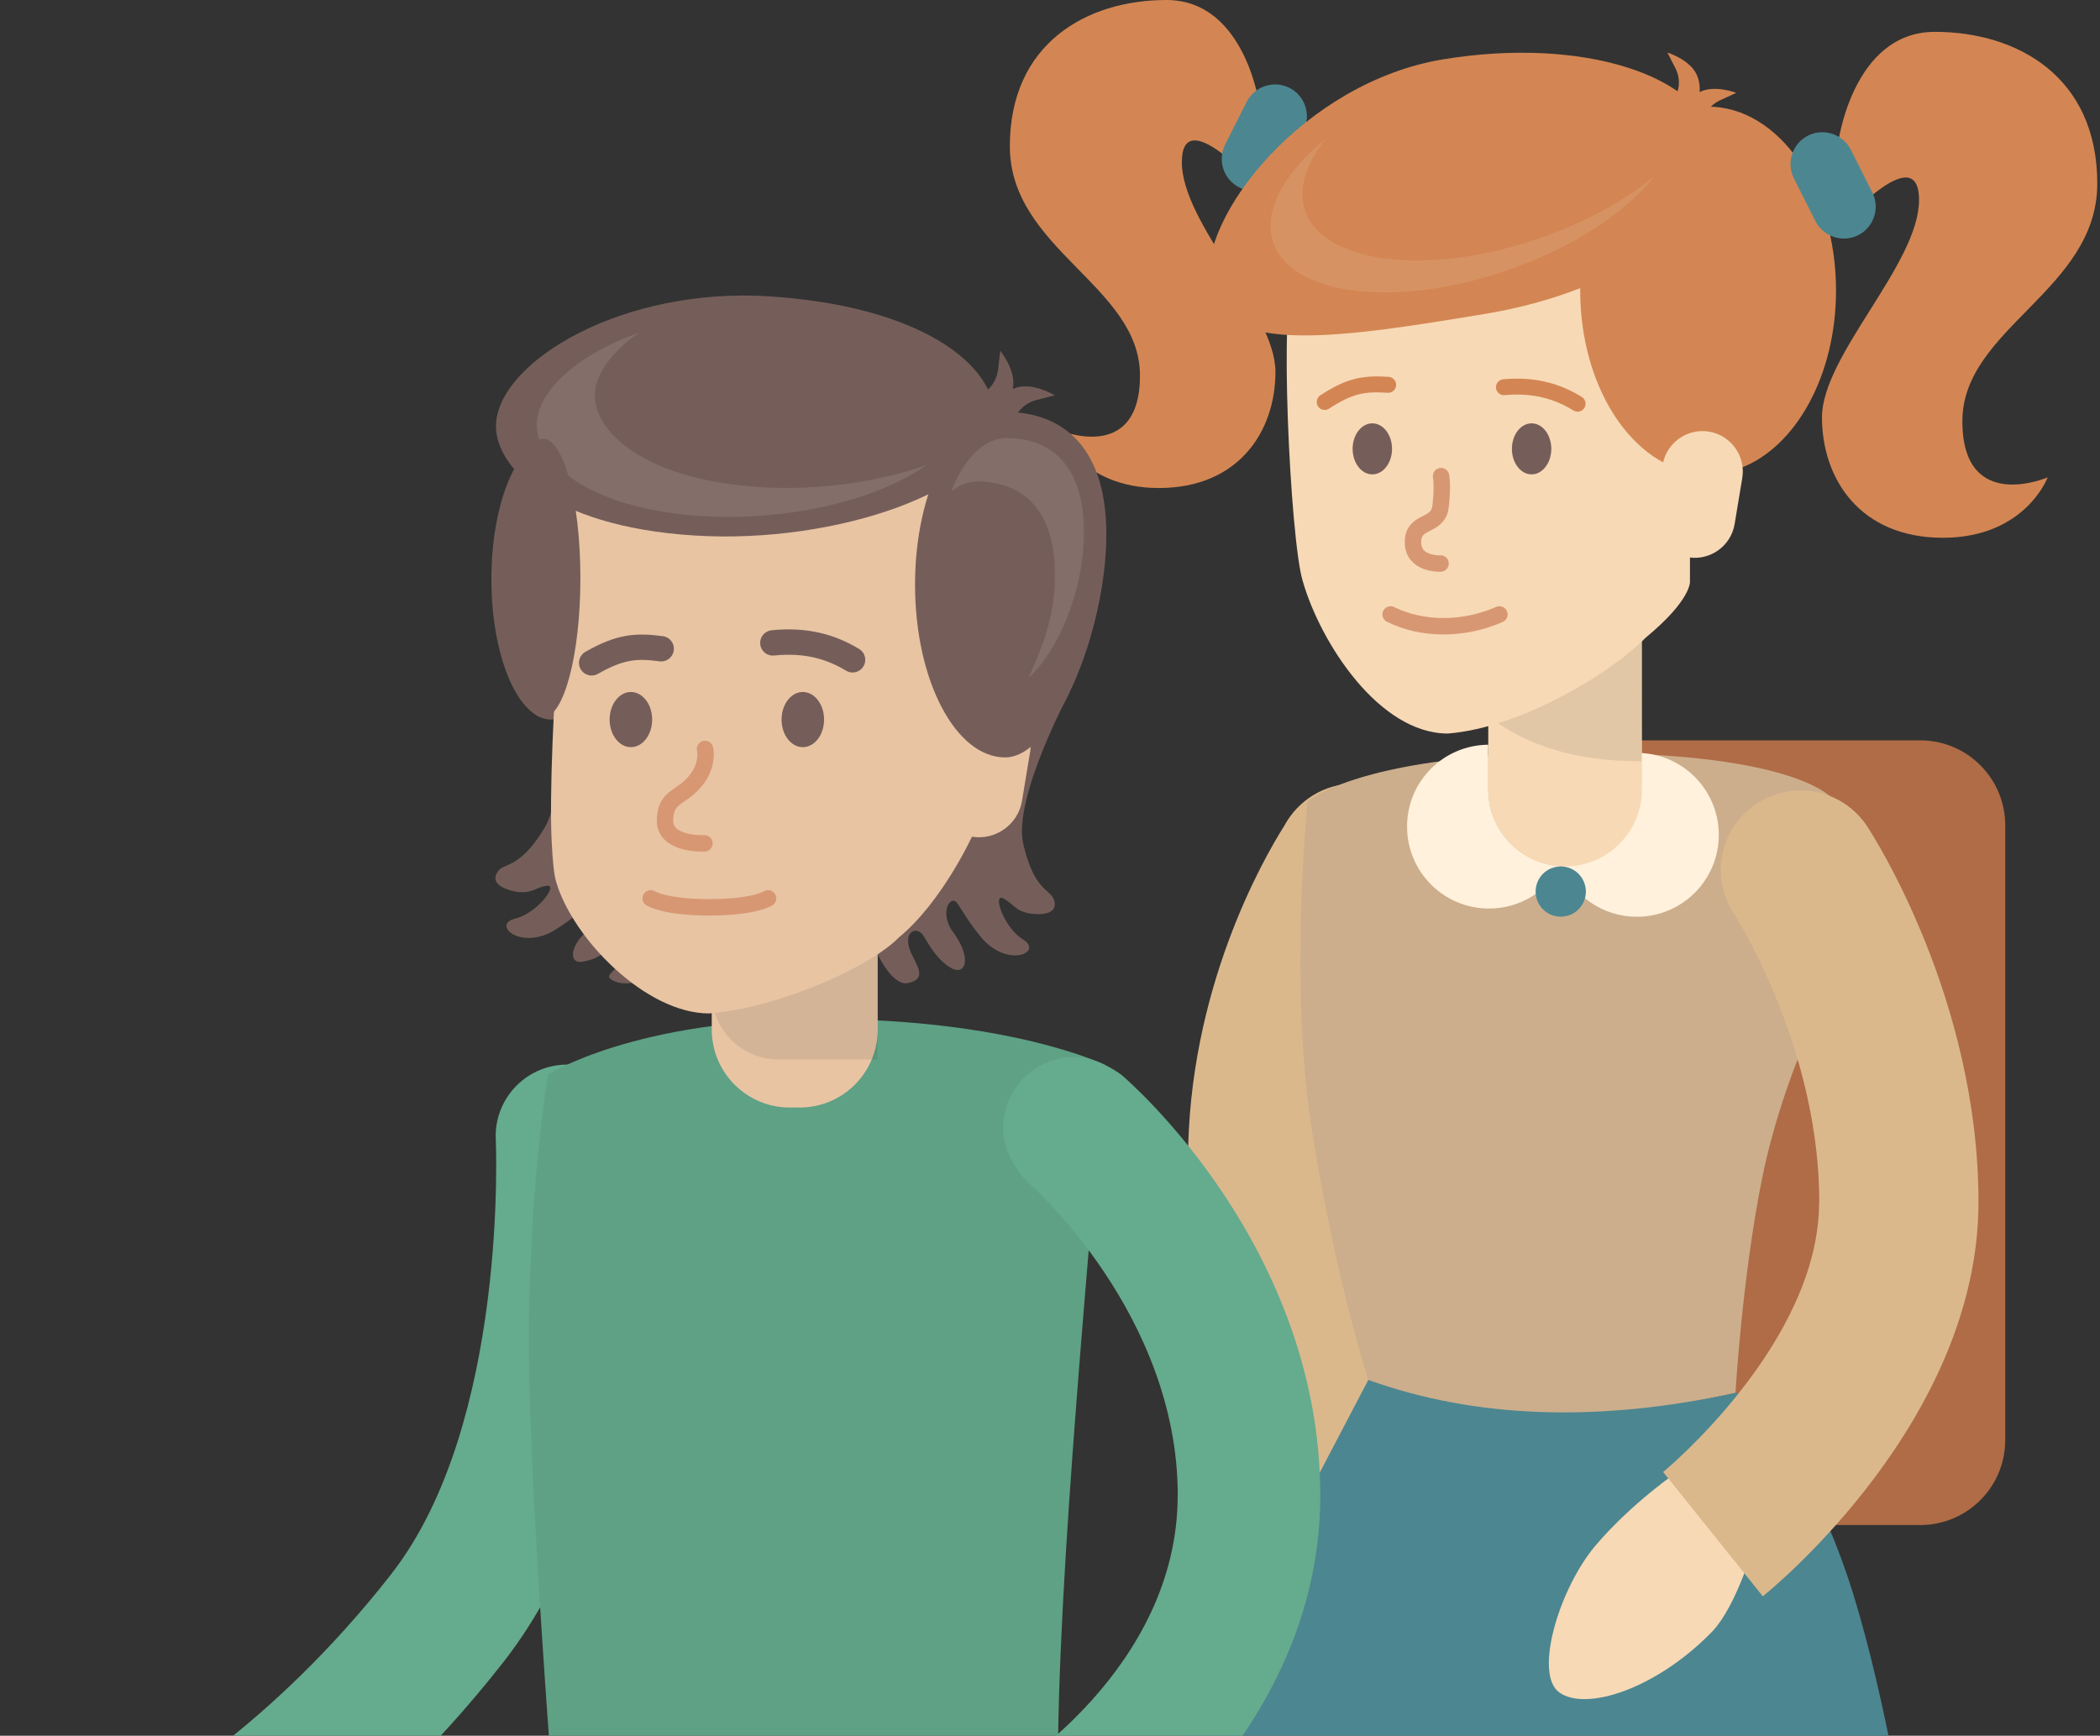<svg width="150" height="124" viewBox="0 0 150 124" fill="none" xmlns="http://www.w3.org/2000/svg">
<rect x="0" y="0" width="150" height="124" fill="#333333" stroke="none"/>
<path d="M115.921 52.891H137.162C140.514 52.891 143.231 55.608 143.231 58.961V102.879C143.231 106.231 140.514 108.949 137.162 108.949H115.921C112.569 108.949 109.851 106.231 109.851 102.879V58.961C109.851 55.608 112.569 52.891 115.921 52.891Z" fill="#AF6C46"/>
<path d="M91.742 58.978C92.704 57.207 94.563 55.987 96.721 55.987C99.864 55.987 102.409 58.532 102.409 61.676C102.409 62.843 101.488 64.854 101.488 64.854C101.436 64.931 96.234 72.689 96.234 82.964C96.234 93.238 101.483 101.348 101.524 101.413L92.616 108.339C92.322 107.899 84.857 96.868 84.857 82.964C84.857 70.725 90.229 61.371 91.748 58.972L91.742 58.978Z" fill="#DBB88C"/>
<path d="M130.935 57.108C130.935 57.108 128.601 53.788 112.943 53.788C97.285 53.788 93.402 57.248 93.402 57.248C93.402 57.248 92.036 70.379 93.731 80.917C95.426 91.455 97.725 98.575 97.725 98.575C106.245 101.935 114.626 101.595 123.962 99.501C123.962 99.501 124.449 91.156 125.874 84.142C127.299 77.129 130.284 71.422 130.284 71.422L130.935 57.102V57.108Z" fill="#CCAE8C"/>
<path d="M123.967 99.507C124.659 99.531 125.304 99.859 125.721 100.41C127.093 102.216 130.195 106.814 132.382 113.904C134.746 121.551 136.317 131.585 136.81 134.969C136.927 135.784 136.611 136.605 135.96 137.11C133.614 138.91 126.506 142.593 107.582 142.593C88.657 142.593 83.784 138.265 80.447 135.989C79.445 135.303 79.14 133.966 79.755 132.917L97.736 98.581C105.447 101.354 114.215 101.618 123.973 99.507H123.967Z" fill="#4C8691"/>
<path d="M119.85 105.125C119.85 105.125 116.577 107.342 113.974 110.403C111.376 113.464 109.517 119.616 111.399 120.924C113.276 122.237 118.196 120.724 122.219 116.643C124.113 114.749 125.45 109.828 125.45 109.828L119.85 105.125Z" fill="#F7D9B5"/>
<path d="M129.949 85.878C129.949 75.569 124.771 66.754 123.973 65.453C123.317 64.52 122.918 63.394 122.918 62.169C122.918 59.019 125.469 56.468 128.618 56.468C130.612 56.468 132.365 57.495 133.38 59.049C133.82 59.723 141.32 71.381 141.32 85.878C141.32 101.507 126.542 113.535 125.915 114.039L118.795 105.16C118.907 105.072 129.938 95.942 129.938 85.878H129.949Z" fill="#DBB88C"/>
<path d="M106.304 53.208V56.41C106.304 59.324 108.609 61.717 111.482 61.881C110.485 63.687 108.568 64.907 106.357 64.907C103.126 64.907 100.504 62.286 100.504 59.054C100.504 55.823 103.096 53.231 106.304 53.202V53.208Z" fill="#FFF1DC"/>
<path d="M116.702 56.41V53.8C116.772 53.8 116.848 53.788 116.919 53.788C120.15 53.788 122.771 56.41 122.771 59.641C122.771 62.872 120.15 65.494 116.919 65.494C114.479 65.494 112.392 64.004 111.512 61.881C114.391 61.723 116.702 59.324 116.702 56.41Z" fill="#FFF1DC"/>
<path d="M89.995 7.688C89.995 7.688 89.016 0 83.321 0C77.627 0 72.132 3.096 72.132 10.45C72.132 17.804 81.427 20.42 81.427 26.83C81.427 33.239 75.551 30.7 75.551 30.7C75.551 30.7 77.099 34.864 82.776 34.864C88.453 34.864 91.103 30.841 91.103 26.566C91.103 22.291 84.418 15.998 84.418 11.588C84.418 7.178 90.001 13.535 90.001 13.535V7.688H89.995Z" fill="#D38653"/>
<path d="M88.517 13.388C87.397 12.825 86.946 11.447 87.509 10.333L89.045 7.284C89.608 6.163 90.986 5.712 92.101 6.275C93.221 6.838 93.672 8.216 93.109 9.33L91.573 12.38C91.01 13.5 89.632 13.951 88.517 13.388Z" fill="#4C8691"/>
<path d="M131.292 10.245C131.292 10.245 132.312 2.275 138.206 2.275C144.1 2.275 149.806 5.483 149.806 13.113C149.806 20.742 140.17 23.446 140.17 30.09C140.17 36.735 146.264 34.102 146.264 34.102C146.264 34.102 144.657 38.418 138.775 38.418C132.893 38.418 130.142 34.248 130.142 29.815C130.142 25.381 137.074 18.854 137.074 14.291C137.074 9.729 131.286 16.309 131.286 16.309V10.245H131.292Z" fill="#D38653"/>
<path d="M111.793 61.899C114.813 61.899 117.282 59.43 117.282 56.41V42.353C117.282 39.333 114.813 36.864 111.793 36.864C108.773 36.864 106.304 39.333 106.304 42.353V56.41C106.304 59.43 108.773 61.899 111.793 61.899Z" fill="#F7D9B5"/>
<path opacity="0.1" d="M117.252 54.38C112.648 54.41 109.118 53.29 106.426 51.255V47.32L117.387 42.74L117.252 54.38Z" fill="#231F20"/>
<path d="M92.469 20.555C91.32 20.555 92.141 38.553 93.05 41.502C94.316 45.93 98.509 52.404 103.418 52.404C108.831 51.976 115.346 47.848 117.522 45.578C120.859 42.828 120.712 41.526 120.712 41.526V20.666C114.83 13.154 101.694 15.359 92.469 20.561V20.555Z" fill="#F7D9B5"/>
<path d="M122.008 7.618C127.051 7.618 131.145 13.494 131.145 20.748C131.145 26.859 128.236 31.979 124.301 33.445C123.978 33.251 123.615 33.11 123.21 33.052C122.295 32.911 121.415 33.198 120.782 33.75C116.319 32.888 112.871 27.404 112.871 20.748C112.871 13.494 116.959 7.618 122.008 7.618Z" fill="#D38653"/>
<path d="M112.685 28.841C111.271 27.961 109.594 27.463 107.424 27.662" stroke="#D38653" stroke-width="1.138" stroke-linecap="round" stroke-linejoin="round"/>
<path d="M99.155 27.492C97.496 27.381 96.446 27.516 94.622 28.718" stroke="#D38653" stroke-width="1.138" stroke-linecap="round" stroke-linejoin="round"/>
<path d="M107.101 43.895C104.462 45.056 101.518 44.986 99.33 43.895" stroke="#D89773" stroke-width="1.173" stroke-linecap="round" stroke-linejoin="round"/>
<path d="M107.993 32.066C107.993 33.075 108.626 33.89 109.4 33.89C110.174 33.89 110.807 33.075 110.807 32.066C110.807 31.058 110.174 30.243 109.4 30.243C108.626 30.243 107.993 31.058 107.993 32.066Z" fill="#755E59"/>
<path d="M96.616 32.066C96.616 33.075 97.249 33.89 98.023 33.89C98.797 33.89 99.431 33.075 99.431 32.066C99.431 31.058 98.797 30.243 98.023 30.243C97.249 30.243 96.616 31.058 96.616 32.066Z" fill="#755E59"/>
<path d="M102.932 34.014C102.932 34.014 103.073 34.659 102.897 36.183C102.721 37.708 100.926 37.098 100.926 38.728C100.926 40.359 102.897 40.259 102.897 40.259" stroke="#D89773" stroke-width="1.173" stroke-linecap="round" stroke-linejoin="round"/>
<path d="M122.073 30.835C120.507 30.577 119.017 31.644 118.759 33.21L118.214 36.5C117.956 38.066 119.023 39.555 120.589 39.813C122.155 40.071 123.644 39.004 123.902 37.438L124.448 34.148C124.706 32.583 123.639 31.093 122.073 30.835Z" fill="#F7D9B5"/>
<path d="M119.669 6.902C119.669 6.902 120.238 5.982 119.669 4.867L119.1 3.753C119.1 3.753 120.689 4.246 121.188 5.325C121.686 6.41 121.188 7.547 121.188 7.547L119.669 6.902Z" fill="#D38653"/>
<path d="M121.622 8.75C121.622 8.75 121.745 7.676 122.883 7.155L124.021 6.633C124.021 6.633 122.472 6.034 121.411 6.574C120.349 7.114 120.033 8.316 120.033 8.316L121.622 8.75Z" fill="#D38653"/>
<path d="M86.382 20.502C87.209 25.522 96.158 24.062 106.075 22.425C115.986 20.789 123.351 15.394 122.524 10.374C121.698 5.354 112.989 2.604 103.078 4.24C93.167 5.876 85.555 15.476 86.382 20.502Z" fill="#D38653"/>
<path opacity="0.1" d="M94.674 9.934C93.278 11.7 92.692 13.5 93.226 15.048C94.534 18.86 102.011 19.751 109.922 17.042C113.212 15.916 116.044 14.338 118.155 12.608C116.12 15.189 112.338 17.705 107.646 19.317C99.735 22.032 92.258 21.141 90.95 17.323C90.188 15.095 91.707 12.362 94.674 9.934Z" fill="white"/>
<path d="M132.729 16.802C133.849 16.238 134.3 14.86 133.737 13.746L132.201 10.697C131.638 9.577 130.26 9.125 129.145 9.688C128.025 10.251 127.574 11.629 128.137 12.743L129.673 15.793C130.236 16.913 131.614 17.364 132.729 16.802Z" fill="#4C8691"/>
<path d="M111.482 65.488C110.491 65.488 109.687 64.684 109.687 63.693C109.687 62.702 110.491 61.899 111.482 61.899C112.473 61.899 113.276 62.702 113.276 63.693C113.276 64.684 112.473 65.488 111.482 65.488Z" fill="#4C8691"/>
<path d="M76.409 49.442C76.409 49.442 72.351 57.001 73.084 60.256C73.817 63.511 74.943 63.54 75.236 64.174C75.53 64.813 75.283 65.464 73.624 65.27C72.451 65.077 72.404 64.549 71.647 64.174C70.891 63.804 71.665 66.244 73.084 67.123C74.503 68.003 72.111 69.152 70.222 67.123C69.079 65.78 68.756 65.036 68.346 64.49C67.935 63.945 67.132 65.024 67.935 66.39C69.548 68.49 68.938 69.739 67.935 69.152C66.932 68.566 66.381 67.54 65.971 66.865C65.56 66.191 64.68 66.437 64.897 67.54C65.115 68.642 66.586 69.927 64.751 70.249C63.678 70.319 62.687 68.167 62.687 68.167L69.149 50.967L76.403 49.436L76.409 49.442Z" fill="#755E59"/>
<path d="M39.135 47.794C39.135 47.794 40.63 56.245 38.918 59.107C37.205 61.968 36.126 61.646 35.651 62.156C35.176 62.672 35.2 63.364 36.842 63.699C38.015 63.88 38.226 63.394 39.064 63.276C39.903 63.159 38.402 65.241 36.777 65.634C35.153 66.027 37.071 67.868 39.498 66.525C41 65.604 41.539 64.995 42.102 64.608C42.659 64.22 43.087 65.493 41.897 66.543C40.706 67.593 40.566 68.935 41.709 68.689C42.847 68.449 43.017 68.114 43.615 67.604C44.213 67.094 44.976 67.604 44.425 68.578C43.873 69.551 42.953 69.715 43.949 70.12C44.946 70.525 46.33 69.862 46.33 69.862L45.556 51.506L39.141 47.782L39.135 47.794Z" fill="#755E59"/>
<path d="M39.375 51.407C37.014 51.407 35.1 46.917 35.1 41.379C35.1 35.84 37.014 31.351 39.375 31.351C41.736 31.351 43.651 35.84 43.651 41.379C43.651 46.917 41.736 51.407 39.375 51.407Z" fill="#755E59"/>
<path d="M27.957 112.437C36.319 101.735 35.422 81.567 35.41 81.368H35.422C35.422 81.297 35.404 81.239 35.404 81.168C35.404 78.342 37.692 76.055 40.518 76.055C43.345 76.055 45.632 78.342 45.632 81.168C45.632 81.262 45.608 81.356 45.603 81.45C45.726 85.285 45.89 106.034 35.979 118.712C25.74 131.808 15.161 137.396 14.715 137.631L10.018 128.594C10.105 128.547 19.066 123.814 27.957 112.443V112.437Z" fill="#65AB8E"/>
<path d="M78.884 76.055C78.884 76.055 72.157 72.8 58.716 72.8C45.275 72.8 39.129 76.782 39.129 76.782C38.431 81.784 37.997 85.954 37.798 93.331C37.511 104.11 39.839 132.277 39.839 132.277C52.594 134.071 64.534 134.042 75.705 132.277C74.972 119.932 77.107 97.354 78.884 76.055Z" fill="#5FA185"/>
<path d="M84.126 106.837C84.126 93.877 73.617 84.634 73.512 84.546C73.512 84.546 71.653 82.893 71.653 80.588C71.653 77.785 73.928 75.509 76.731 75.509C78.502 75.509 80.132 76.811 80.132 76.811C80.713 77.304 94.307 89.103 94.307 106.843C94.307 124.583 77.734 135.086 77.03 135.502L71.852 126.735C71.975 126.665 84.12 119.246 84.12 106.843L84.126 106.837Z" fill="#65AB8E"/>
<path d="M56.411 60.256H57.12C60.197 60.256 62.692 62.75 62.692 65.827V73.551C62.692 76.628 60.197 79.122 57.12 79.122H56.411C53.334 79.122 50.84 76.628 50.84 73.551V65.827C50.84 62.75 53.334 60.256 56.411 60.256Z" fill="#E8C4A3"/>
<path opacity="0.1" d="M62.692 64.179H50.84V70.923C50.84 73.551 52.974 75.685 55.602 75.685H62.686V64.174L62.692 64.179Z" fill="#231F20"/>
<path d="M41.486 33.415C40.606 33.415 39.075 53.313 39.404 60.092C39.474 61.488 39.574 62.52 39.72 62.977C40.888 67.029 46.118 72.401 50.646 72.401C55.636 72.008 62.199 69.047 64.204 66.971C67.277 64.455 69.43 59.764 69.43 59.764L69.828 34.388C64.404 27.515 49.995 28.653 41.492 33.409L41.486 33.415Z" fill="#E8C4A3"/>
<path d="M60.898 47.137C59.361 46.205 57.549 45.683 55.203 45.929" stroke="#755E59" stroke-width="1.812" stroke-linecap="round" stroke-linejoin="round"/>
<path d="M47.228 46.346C45.451 46.111 44.307 46.187 42.261 47.354" stroke="#755E59" stroke-width="1.812" stroke-linecap="round" stroke-linejoin="round"/>
<path d="M55.825 51.407C55.825 52.492 56.505 53.377 57.343 53.377C58.182 53.377 58.862 52.498 58.862 51.407C58.862 50.316 58.182 49.436 57.343 49.436C56.505 49.436 55.825 50.316 55.825 51.407Z" fill="#755E59"/>
<path d="M43.545 51.407C43.545 52.492 44.225 53.377 45.063 53.377C45.902 53.377 46.582 52.498 46.582 51.407C46.582 50.316 45.902 49.436 45.063 49.436C44.225 49.436 43.545 50.316 43.545 51.407Z" fill="#755E59"/>
<path d="M50.359 53.506C50.359 53.506 50.658 54.638 49.626 55.852C48.594 57.06 47.503 56.884 47.503 58.638C47.503 60.391 50.318 60.25 50.318 60.25" stroke="#D89773" stroke-width="1.173" stroke-linecap="round" stroke-linejoin="round"/>
<path d="M54.863 64.179C54.863 64.179 53.896 64.819 50.67 64.819C47.445 64.819 46.477 64.179 46.477 64.179" stroke="#D89773" stroke-width="1.173" stroke-linecap="round" stroke-linejoin="round"/>
<path d="M71.025 50.081C69.336 49.8 67.729 50.955 67.448 52.644L66.862 56.198C66.58 57.887 67.735 59.494 69.424 59.775C71.113 60.051 72.72 58.901 73.001 57.212L73.588 53.659C73.869 51.97 72.714 50.363 71.025 50.081Z" fill="#E8C4A3"/>
<path d="M35.433 30.248C35.246 33.18 39.14 37.584 49.537 38.253C59.935 38.921 70.807 34.869 71.101 30.359C71.388 25.844 65.348 21.838 54.944 21.17C44.547 20.501 35.727 25.732 35.433 30.248Z" fill="#755E59"/>
<path opacity="0.1" d="M45.632 23.779C43.75 25.099 42.583 26.641 42.489 28.096C42.331 30.547 45.591 34.236 54.294 34.799C58.493 35.069 62.774 34.412 66.117 33.245C62.903 35.614 56.428 37.273 50.148 36.869C41.445 36.312 38.184 32.623 38.343 30.166C38.495 27.826 41.386 25.257 45.632 23.774V23.779Z" fill="white"/>
<path d="M65.36 41.772C65.36 48.586 68.246 54.11 71.799 54.11C75.353 54.11 79.024 45.003 79.024 38.182C79.024 31.362 75.359 29.427 71.799 29.427C68.24 29.427 65.36 34.951 65.36 41.766V41.772Z" fill="#755E59"/>
<path opacity="0.1" d="M75.353 41.103C75.353 35.884 72.544 34.4 69.823 34.4C69.154 34.4 68.521 34.658 67.94 35.115C68.838 32.799 70.275 31.292 71.893 31.292C74.614 31.292 77.423 32.776 77.423 37.995C77.423 42.2 75.599 46.504 73.465 48.422C74.585 45.982 75.353 43.824 75.353 41.103Z" fill="white"/>
<path d="M38.795 51.26C37.324 51.26 36.132 46.802 36.132 41.302C36.132 35.803 37.324 31.345 38.795 31.345C40.265 31.345 41.457 35.803 41.457 41.302C41.457 46.802 40.265 51.26 38.795 51.26Z" fill="#755E59"/>
<path d="M70.093 28.172C70.093 28.172 71.142 27.691 71.295 26.372L71.447 25.052C71.447 25.052 72.561 26.424 72.362 27.679C72.163 28.934 71.048 29.644 71.048 29.644L70.093 28.172Z" fill="#755E59"/>
<path d="M72.426 30.008C72.426 30.008 72.761 28.905 74.051 28.571L75.341 28.242C75.341 28.242 73.828 27.322 72.614 27.685C71.4 28.049 70.843 29.251 70.843 29.251L72.432 30.002L72.426 30.008Z" fill="#755E59"/>
</svg>
